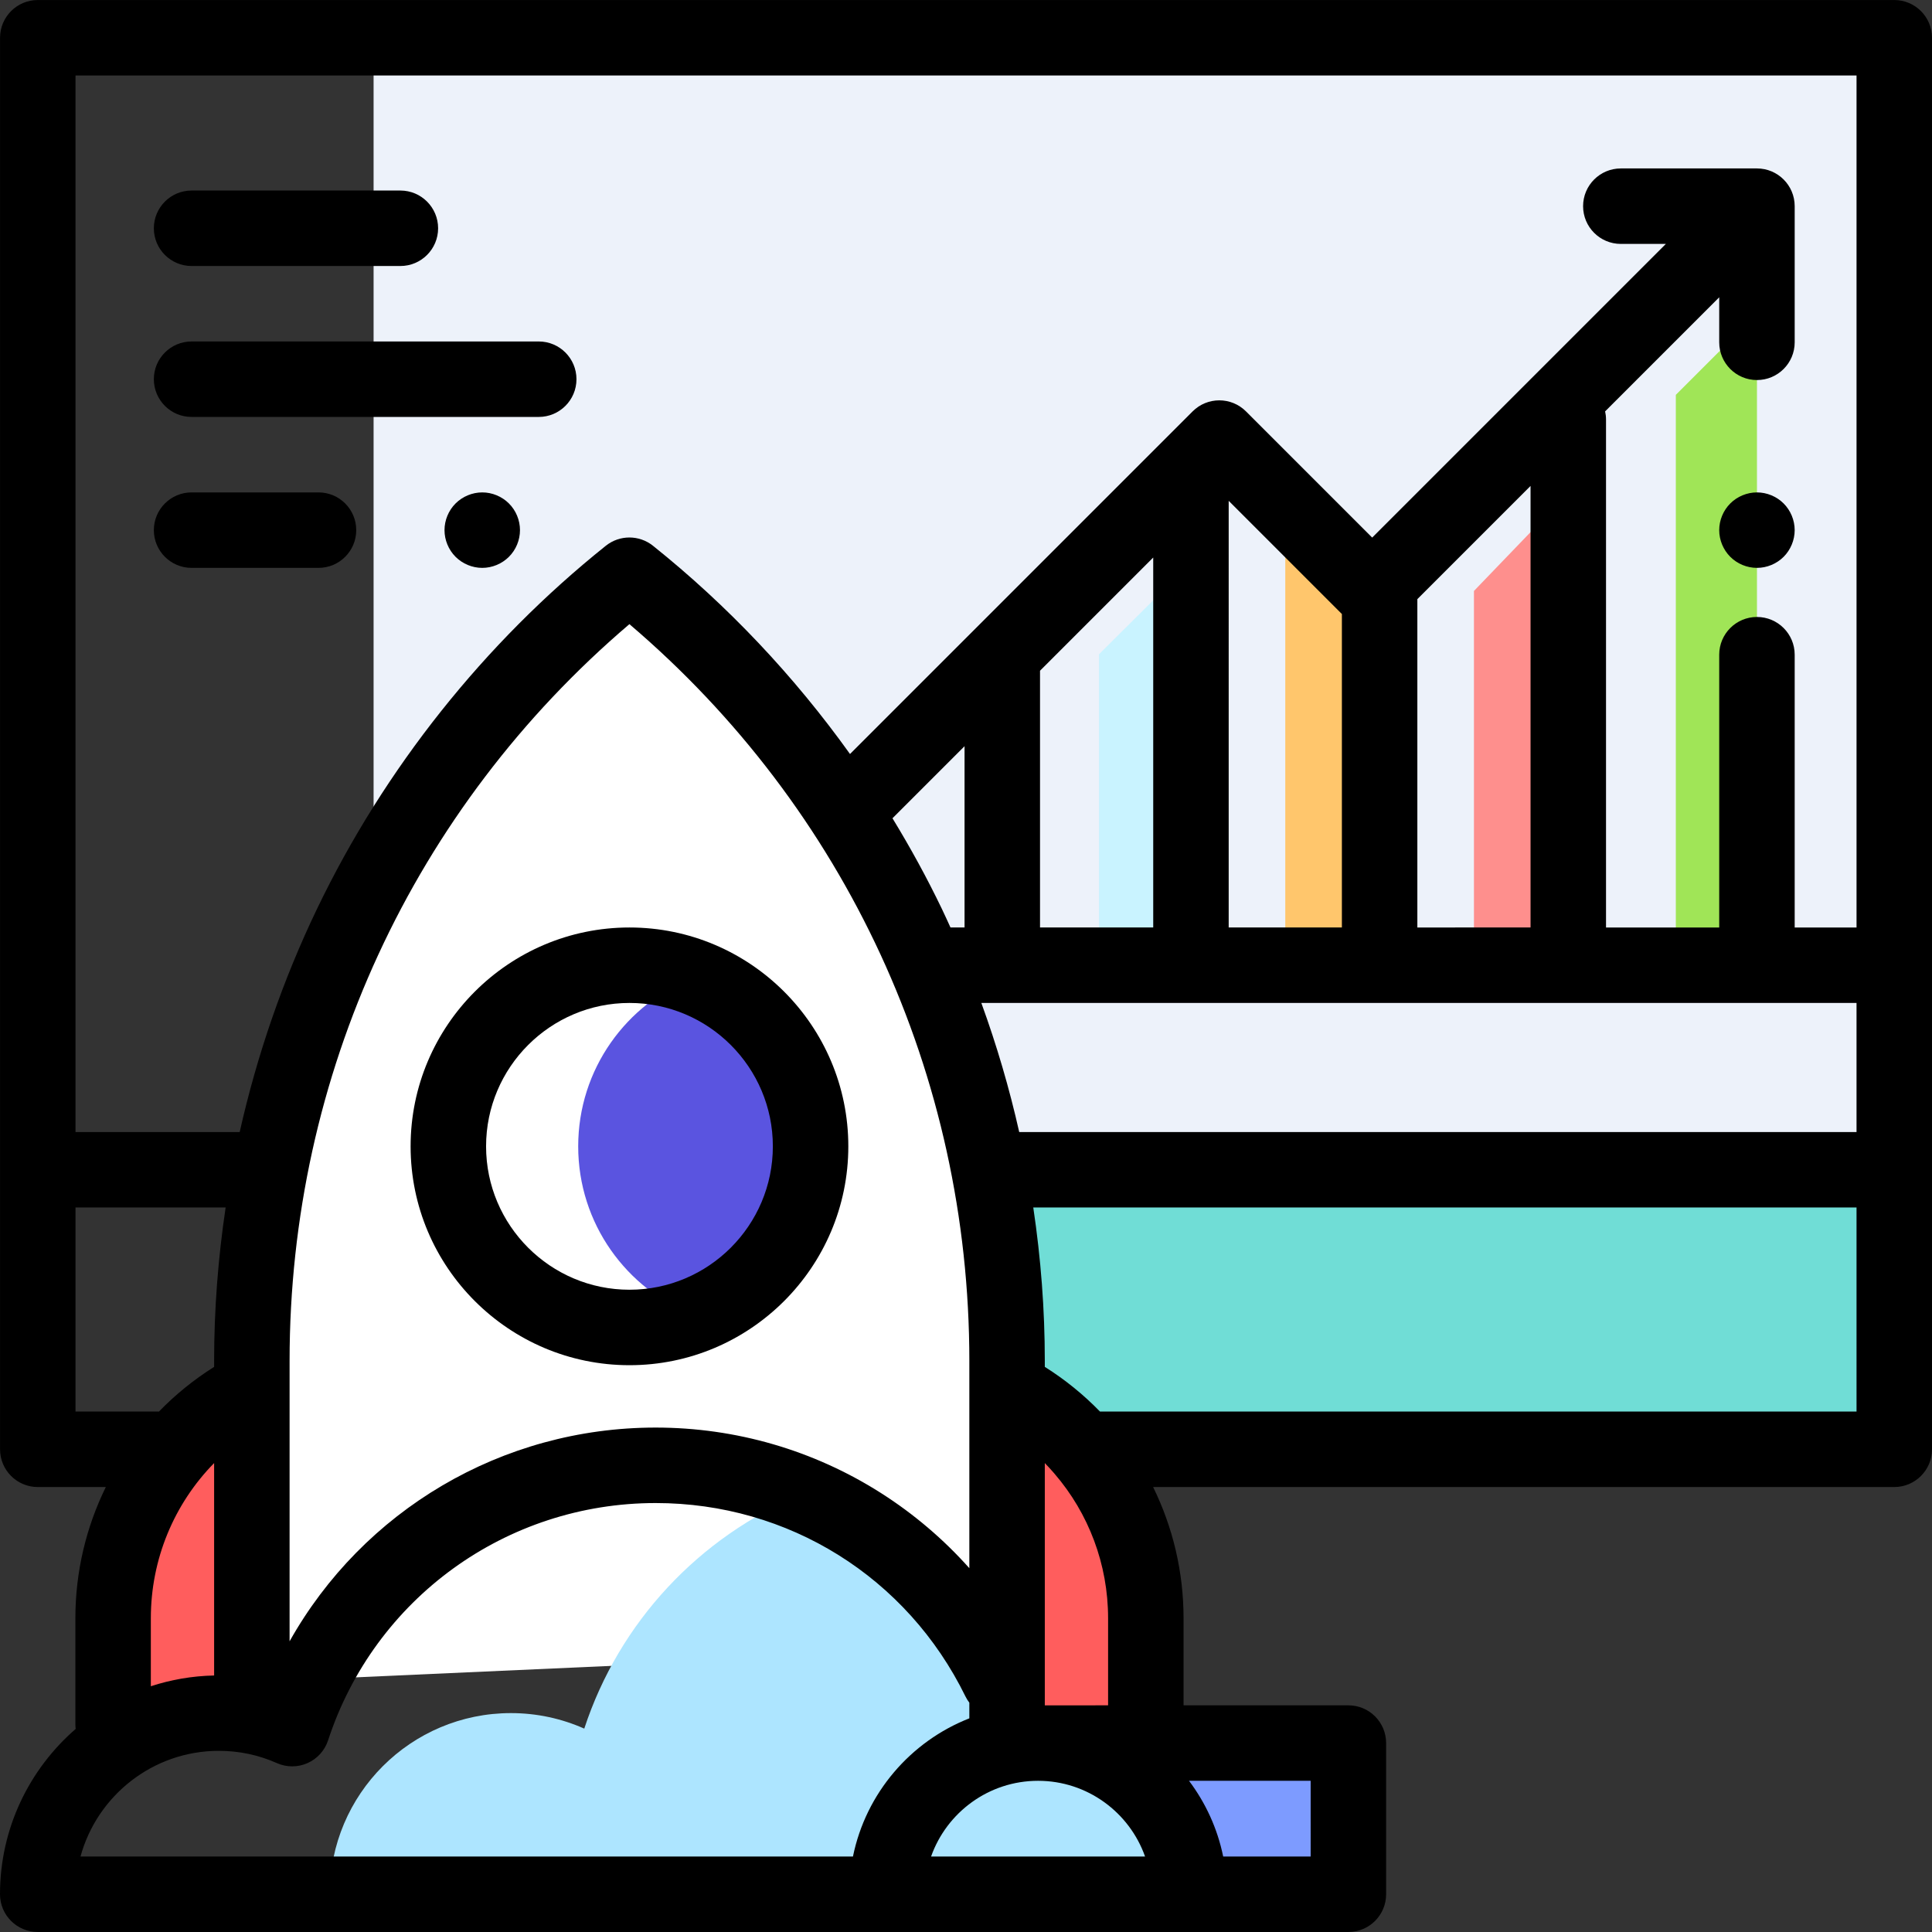 <?xml version="1.0" encoding="iso-8859-1"?>
<!-- Generator: Adobe Illustrator 19.0.0, SVG Export Plug-In . SVG Version: 6.00 Build 0)  -->
<svg version="1.1" id="Capa_1" xmlns="http://www.w3.org/2000/svg" xmlns:xlink="http://www.w3.org/1999/xlink" x="0px" y="0px"
	 viewBox="0 0 512 512" style="enable-background:new 0 0 512 512;" xml:space="preserve">
<rect x="0" y="0" width="512" height="512" fill="#333333" stroke="none"/>
<polyline style="fill:#EDF2FA;" points="325.951,384.081 502,384.081 502,10.006 99.005,10.006 99.005,384.081 125.216,384.081 "/>
<rect x="99.007" y="309.803" style="fill:#70DDD6;" width="402.99" height="73.998"/>
<rect x="266.883" y="461.929" style="fill:#EDF2FA;" width="90.448" height="40.059"/>
<polyline style="fill:#7D9BFF;" points="154.675,501.994 357.337,501.994 357.337,461.933 275.099,461.933 "/>
<g>
	<path style="fill:#FF5D5D;" d="M303.655,456.981v-28.126c0-25.541-14.161-48.978-36.771-60.858l0,0v88.984"/>
	<path style="fill:#FF5D5D;" d="M29.973,456.981v-28.126c0-25.541,14.161-48.978,36.771-60.858l0,0v82.998"/>
</g>
<path style="fill:#FFFFFF;" d="M266.884,436.762v-76.125c0-81-36.827-157.607-100.085-208.197l0,0h-0.001
	C103.558,203.031,66.744,279.626,66.744,360.613v85.135L266.884,436.762z"/>
<path style="fill:#5A54E0;" d="M184.021,258.984c-18.007,6.919-30.792,24.366-30.792,44.809c0,20.443,12.786,37.89,30.792,44.809
	c18.007-6.92,30.792-24.366,30.792-44.809C214.814,283.349,202.028,265.903,184.021,258.984z"/>
<g>
	<path style="fill:#ADE5FF;" d="M315.16,501.994c0-22.125-17.937-40.062-40.062-40.062s-40.062,17.937-40.062,40.062H315.16z"/>
	<path style="fill:#ADE5FF;" d="M212.477,395.982c-27.184,11.24-48.417,33.955-57.64,62.119c-5.942-2.638-12.514-4.113-19.434-4.113
		c-26.512,0-48.006,21.492-48.006,48.005h42.767h104.871l29.791-56.838C253.999,423.037,235.346,405.445,212.477,395.982z"/>
</g>
<polygon style="fill:#C9F3FF;" points="291.25,173.383 291.25,255.794 315.615,255.794 315.615,149.127 "/>
<polygon style="fill:#FFC66C;" points="340.614,140.107 340.614,255.794 365.614,255.794 365.614,156.608 "/>
<polygon style="fill:#FE8F8D;" points="390.613,156.608 390.613,255.794 415.612,255.794 415.612,130.622 "/>
<polygon style="fill:#A0E557;" points="444.112,104.638 444.112,255.794 465.611,255.794 465.611,83.138 "/>
<path d="M502,0.007H10.013c-5.522,0-10,4.477-10,10V384.08c0,5.522,4.478,10,10,10h18.031c-5.218,10.616-8.069,22.461-8.069,34.775
	v28.126c0,0.408,0.032,0.807,0.079,1.202C7.783,468.828,0,484.514,0,501.994c0,5.522,4.478,10,10,10h144.676h80.361h80.123h42.177
	c5.522,0,10-4.478,10-10v-40.062c0-5.522-4.478-10-10-10h-43.682v-23.077c0-12.315-2.851-24.159-8.069-34.775H502
	c5.522,0,10-4.478,10-10V10.006C512,4.483,507.522,0.007,502,0.007z M76.744,367.997v-7.385c0-75.667,32.721-146.354,90.057-195.207
	c57.353,48.853,90.085,119.551,90.085,195.232v7.36v47.586c-6.811-7.639-14.674-14.345-23.399-19.901
	c-17.837-11.358-38.489-17.361-59.726-17.361c-40.854,0-77.582,22.066-97.016,56.638C76.744,434.96,76.744,367.997,76.744,367.997z
	 M375.613,245.794v-87.016l29.999-29.999v117.015H375.613z M355.614,245.794h-29.999V132.722l29.999,29.999V245.794z
	 M305.615,245.794h-29.999v-68.046l29.999-29.999V245.794z M255.617,245.794h-3.728c-0.761-1.669-1.518-3.339-2.313-4.992
	c-3.938-8.192-8.318-16.181-13.061-23.954l19.101-19.101v48.047H255.617z M260.065,265.793h55.531c0.007,0,0.013,0.001,0.019,0.001
	s0.013-0.001,0.019-0.001h99.958c0.007,0,0.013,0.001,0.019,0.001s0.013-0.001,0.019-0.001h76.368v34.206H270.102
	C267.493,288.393,264.129,276.961,260.065,265.793z M492.001,20.006v225.788h-16.39v-72.291c0-5.523-4.478-10-10-10
	c-5.522,0-10,4.477-10,10v72.291h-29.999V111.172c0-0.74-0.086-1.459-0.239-2.153l30.238-30.238v11.934c0,5.523,4.478,10,10,10
	c5.522,0,10-4.477,10-10V54.639c0-5.523-4.478-10-10-10h-36.075c-5.522,0-10,4.477-10,10s4.478,10,10,10h11.933l-77.827,77.827
	L330.2,109.023c-3.906-3.905-10.236-3.905-14.143,0l-90.797,90.797c-14.797-20.672-32.416-39.353-52.217-55.188
	c-3.652-2.921-8.841-2.921-12.493,0.001c-32.192,25.753-58.649,59.007-76.508,96.165c-9.05,18.831-15.929,38.76-20.521,59.202
	H20.012V20.007h471.988V20.006z M42.012,374.08H20.012v-54.082h39.785c-2.009,13.455-3.053,27.044-3.053,40.614v1.623
	c-5.395,3.393-10.292,7.379-14.628,11.85C42.082,374.085,42.047,374.08,42.012,374.08z M39.974,428.856
	c0-15.666,6.164-30.324,16.771-41.127v56.293c-5.842,0.125-11.473,1.114-16.771,2.852V428.856z M21.334,491.994
	c4.4-16.121,19.175-28.005,36.67-28.005c5.341,0,10.514,1.095,15.378,3.253c2.584,1.149,5.535,1.147,8.119-0.002
	c2.584-1.148,4.561-3.338,5.441-6.025c12.318-37.618,47.207-62.893,86.817-62.893c35.161,0,66.615,19.632,82.088,51.232
	c0.295,0.603,0.646,1.162,1.038,1.676v4.149c-15.611,6.121-27.431,19.853-30.843,36.616h-71.365L21.334,491.994L21.334,491.994z
	 M246.747,491.994c4.13-11.676,15.279-20.062,28.352-20.062s24.222,8.387,28.352,20.062H246.747z M347.337,491.994h-23.182
	c-1.508-7.41-4.66-14.229-9.054-20.062h32.236V491.994z M276.885,451.933v-15.171v-49.034c0.838,0.853,1.638,1.739,2.419,2.639
	c0.054,0.067,0.111,0.131,0.166,0.196c9.009,10.467,14.186,23.952,14.186,38.292v23.077L276.885,451.933L276.885,451.933z
	 M492.001,374.08H291.507c-4.334-4.469-9.23-8.454-14.623-11.845v-1.598c0-13.579-1.045-27.176-3.057-40.639H492L492.001,374.08
	L492.001,374.08z"/>
<path d="M166.814,361.791c31.98,0,57.999-26.018,57.999-57.999s-26.018-57.999-57.999-57.999s-57.999,26.018-57.999,57.999
	S134.834,361.791,166.814,361.791z M166.814,265.793c20.952,0,37.999,17.048,37.999,38c0,20.952-17.047,37.999-37.999,37.999
	s-37.999-17.047-37.999-37.999C128.815,282.84,145.861,265.793,166.814,265.793z"/>
<path d="M50.771,110.493h91.998c5.522,0,10-4.477,10-10c0-5.523-4.478-10-10-10H50.771c-5.522,0-10,4.477-10,10
	C40.771,106.016,45.249,110.493,50.771,110.493z"/>
<path d="M127.8,130.493c-2.63,0-5.21,1.07-7.07,2.93s-2.93,4.44-2.93,7.07c0,2.63,1.069,5.21,2.93,7.07
	c1.86,1.86,4.44,2.93,7.07,2.93c2.63,0,5.21-1.07,7.069-2.93c1.87-1.86,2.931-4.44,2.931-7.07c0-2.63-1.061-5.21-2.931-7.07
	C133.01,131.563,130.43,130.493,127.8,130.493z"/>
<path d="M50.771,150.492h33.635c5.522,0,10-4.477,10-10c0-5.523-4.478-10-10-10H50.771c-5.522,0-10,4.477-10,10
	C40.771,146.015,45.249,150.492,50.771,150.492z"/>
<path d="M50.771,70.494h55.333c5.522,0,10-4.477,10-10s-4.478-10-10-10H50.771c-5.522,0-10,4.477-10,10S45.249,70.494,50.771,70.494
	z"/>
<path d="M465.61,130.493c-2.63,0-5.21,1.07-7.069,2.93c-1.86,1.86-2.931,4.44-2.931,7.07c0,2.63,1.07,5.21,2.931,7.07
	c1.859,1.86,4.439,2.93,7.069,2.93c2.631,0,5.21-1.07,7.07-2.93c1.86-1.86,2.93-4.44,2.93-7.07c0-2.63-1.069-5.21-2.93-7.07
	C470.819,131.563,468.241,130.493,465.61,130.493z"/>
<g>
</g>
<g>
</g>
<g>
</g>
<g>
</g>
<g>
</g>
<g>
</g>
<g>
</g>
<g>
</g>
<g>
</g>
<g>
</g>
<g>
</g>
<g>
</g>
<g>
</g>
<g>
</g>
<g>
</g>
</svg>
